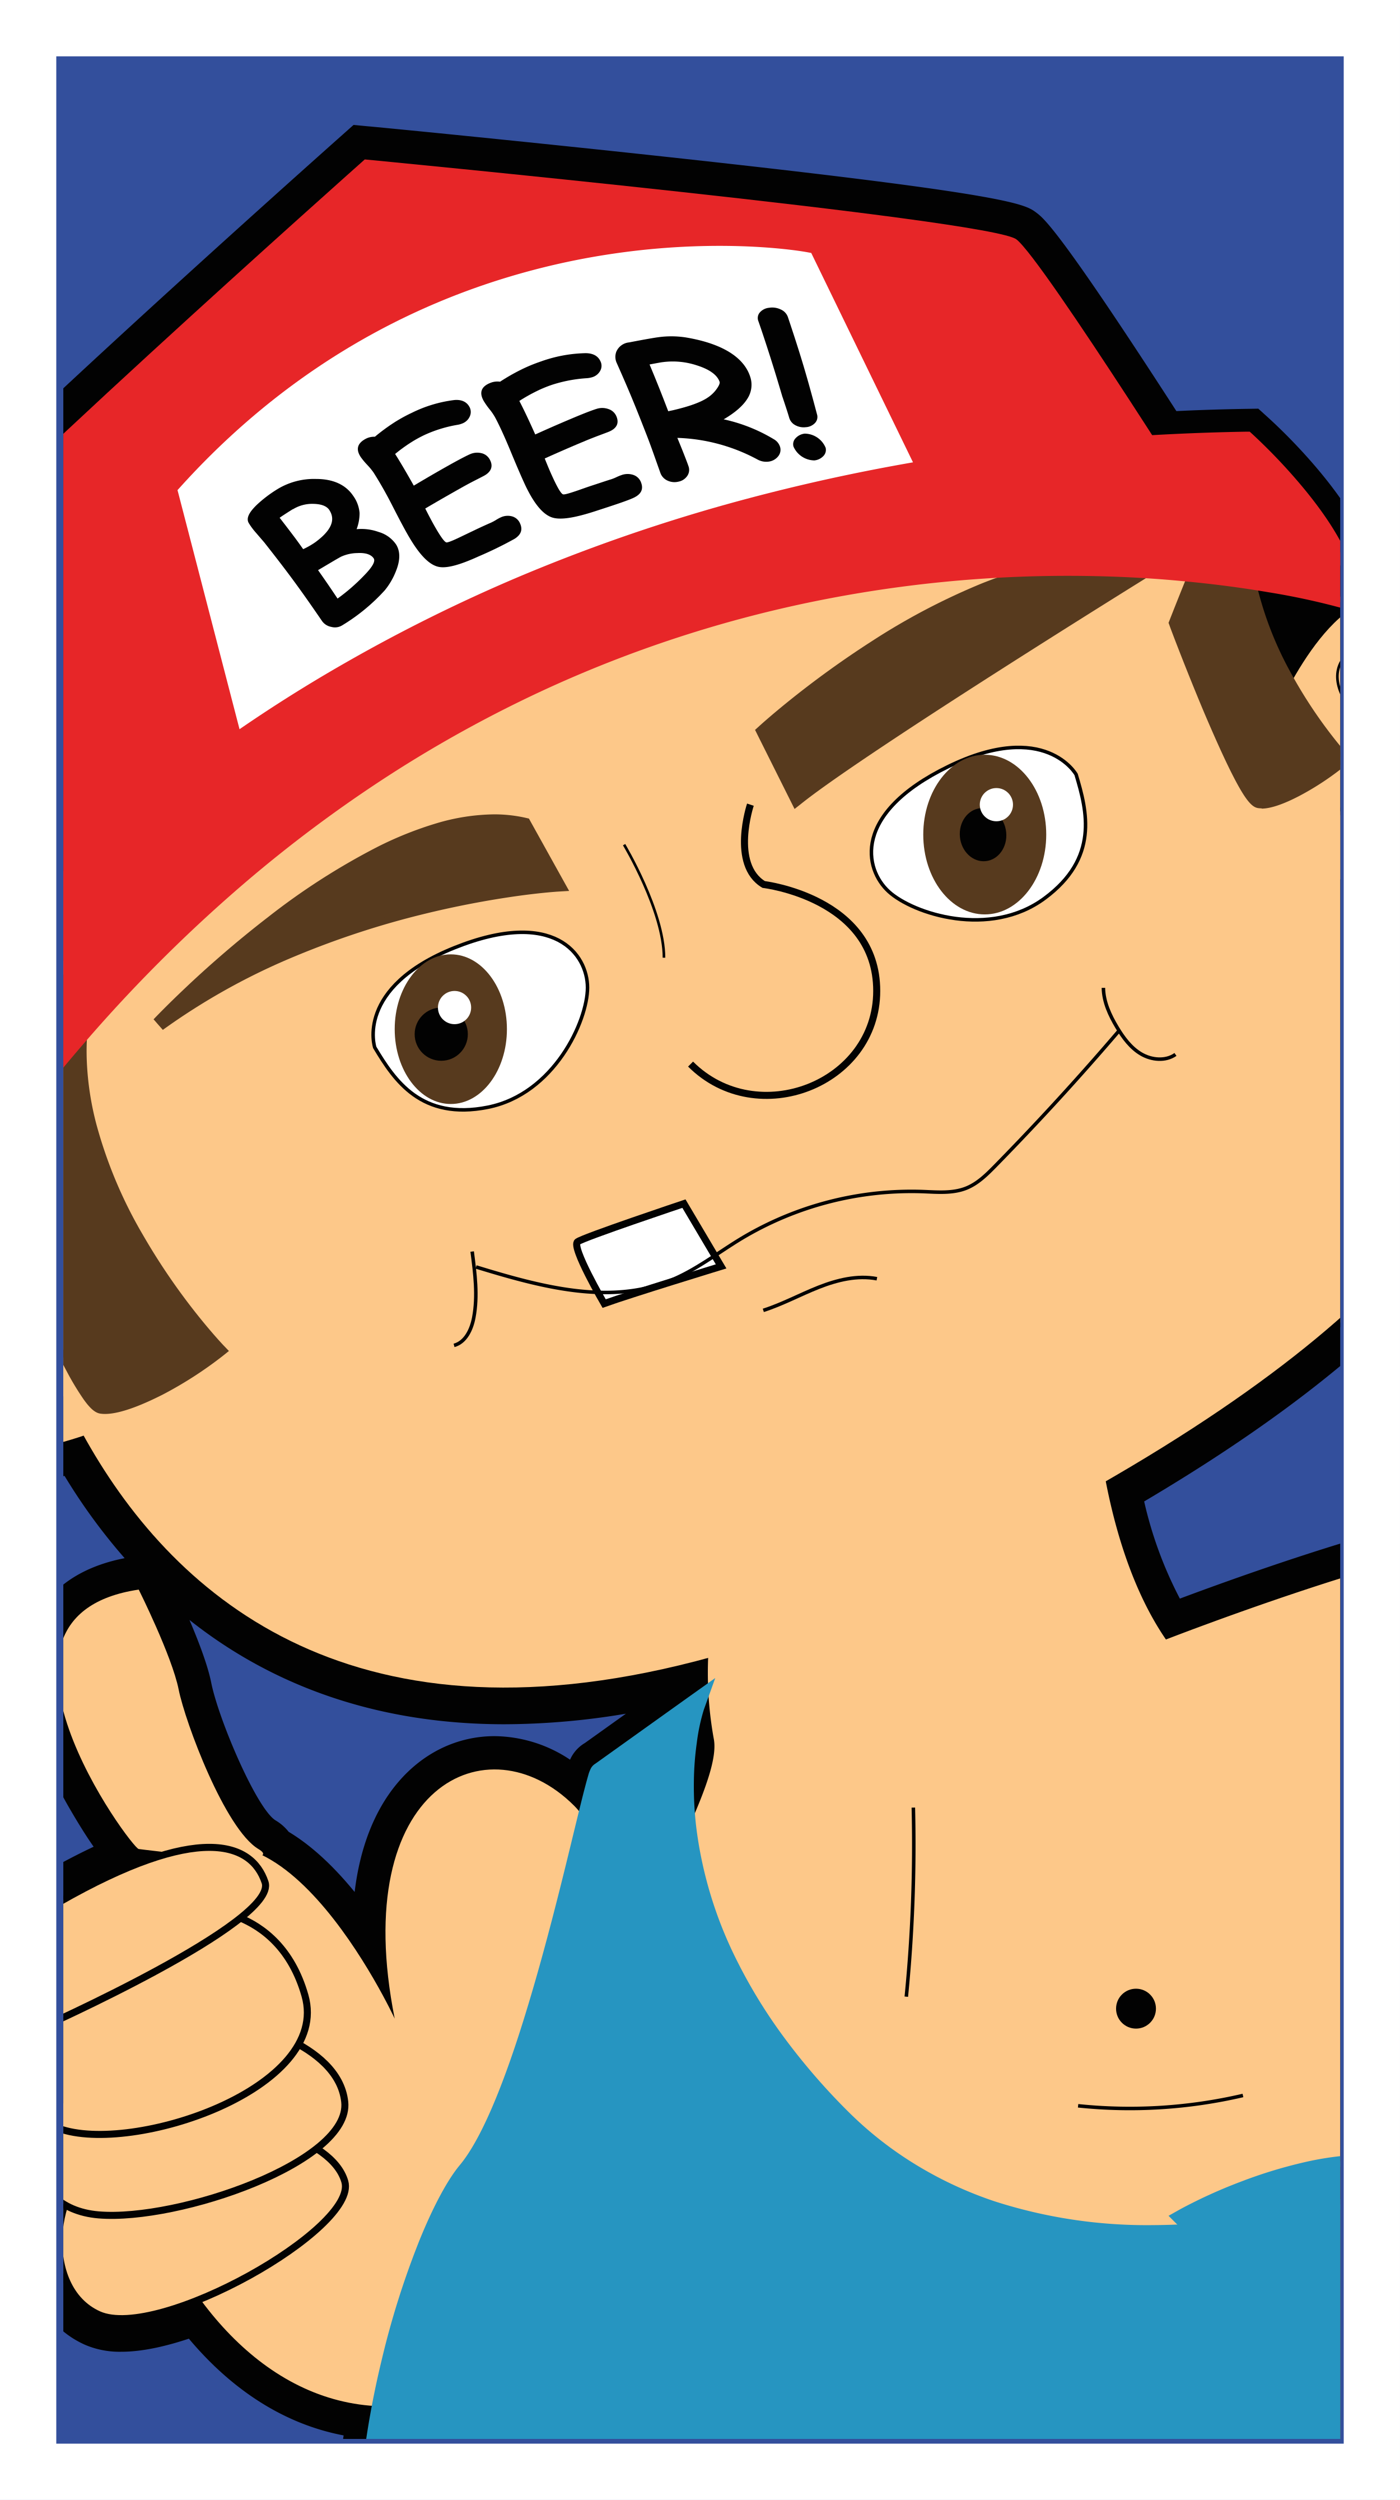 <svg id="Layer_1" data-name="Layer 1" xmlns="http://www.w3.org/2000/svg" xmlns:xlink="http://www.w3.org/1999/xlink" viewBox="0 0 398 710.34"><defs><style>.cls-1,.cls-10,.cls-15,.cls-16,.cls-18,.cls-3{fill:none;}.cls-2{fill:#334f9c;}.cls-3{stroke:#fff;stroke-width:16px;}.cls-4{clip-path:url(#clip-path);}.cls-5{fill:#020202;}.cls-6,.cls-7{fill:#fdc889;}.cls-10,.cls-11,.cls-15,.cls-16,.cls-18,.cls-6,.cls-9{stroke:#020202;stroke-miterlimit:10;}.cls-15,.cls-6,.cls-9{stroke-width:2px;}.cls-8{fill:#2695c1;}.cls-11,.cls-13,.cls-9{fill:#fff;}.cls-12{fill:#573a1e;}.cls-14{fill:#e72628;}.cls-16{stroke-width:0.75px;}.cls-17{clip-path:url(#clip-path-2);}.cls-18{stroke-width:0.25px;}</style><clipPath id="clip-path"><rect class="cls-1" x="18" width="363" height="693"/></clipPath><clipPath id="clip-path-2"><rect class="cls-1" x="521.79" y="17" width="368" height="676"/></clipPath></defs><title>candiates</title><g id="Rectangle_5" data-name="Rectangle 5"><rect class="cls-2" width="398" height="710.34"/><rect class="cls-3" x="8" y="8" width="382" height="694.34"/></g><g class="cls-4"><g id="Mask_Group_20" data-name="Mask Group 20"><g id="Group_664" data-name="Group 664"><path id="Path_970" data-name="Path 970" class="cls-5" d="M170.55,1253.32c-45.52,0-85.92-17.31-87.62-18l-5.69-2.47v-24.64c-2.1-22.46,7.1-65.64,55-79.31-4.63-57.83,5.16-123.79,5.6-126.69l2.37-15.7c-4.38-44.54-4.67-115.05,1.35-155C103.68,805.89,88,755.82,97.69,692c-16.38-3.1-31.35-12.44-44-27.49-6,2-12.94,3.72-19.2,3.72a25.11,25.11,0,0,1-10.23-1.94C10.05,660,5.53,644.09,7.84,630a27,27,0,0,1-7-22.51c-9.12-6-11.37-12.7-11.47-17.62-.07-3.68,1-8.38,5.33-13.16A21.87,21.87,0,0,1-11.87,563c-1.22-16.3,17.72-27.13,24-30.68q7.6-4.35,14.49-7.59c-1.92-2.73-4.12-6.2-6.67-10.59C14.55,504.88,8,491.12,7,478c-1.38-18.74,9-31.47,28.43-35.26a165.07,165.07,0,0,1-17.08-23.38,95.49,95.49,0,0,1-23.54,3.23c-26.17,0-43.16-13.91-47.83-39.16-2.5-13.49-.24-24.56,6.71-32.91,5.78-6.95,13.58-10.51,20.83-12.28-1.58-9.22-3.38-26.8,1.43-44.42A16.52,16.52,0,0,1-22.66,283C-49.92,184-39.72,169.45-36.34,164.63-22.86,145.37,85.16,49.15,97.43,38.24l3.08-2.74,4.1.39c.44,0,45,4.32,89.9,9.23,93.3,10.2,96.9,12.91,100.1,15.3,2.15,1.62,6.57,4.93,39.82,56.39,6.68-.32,13.13-.52,19.56-.63l3.73-.06,2.77,2.51c4.61,4.18,24.88,23.35,30.45,42.05.64-.05,1.29-.08,1.95-.08,16.42,0,25.61,26.15,28,34.17,5.41,17.9,6.89,39.61-2.52,53.31,11.18,13.3,21.28,32.69,18.08,57.69C431.4,345.37,394,386,325.27,426.62a113.32,113.32,0,0,0,10.15,27.61c18.7-7,67.75-24.56,91.8-26.16,24.36-1.63,52.15-13.58,61.47-19.92,1-11.84,4-46.39,7.59-66.72-7.37-6.44-7.89-13.49-6.54-17.91.8-4.14,5.22-27.06,10.44-54-8.66-4.38-14.68-13.86-14.68-24.81,0-14.86,11.07-27,24.82-27.4,5-25.57,8-41.05,9.07-46.09,3.55-17.16,14.36-26.83,19-31l.3-.26c2.58-6.31,12-33,17.78-49.42,3.92-11.13,6.23-17.66,7.64-21.58a10.19,10.19,0,0,1-1-6.85c.18-.85.42-2,4.64-11.76a13.2,13.2,0,0,1,2.69-8.82c3-3.86,7.84-5.83,14.46-5.83a65,65,0,0,1,12.81,1.57c6.71,1.39,16,4.14,19.13,11.94a13.07,13.07,0,0,1,0,10A29.26,29.26,0,0,1,617,70.75a14.32,14.32,0,0,1-3.34,7l-6.72,76.85c8.22,20.67,8.28,31.09,7,36.14a25.06,25.06,0,0,1,7.72,18,24.75,24.75,0,0,1-3.12,12.07A26.67,26.67,0,0,1,625.59,239a27,27,0,0,1-8.94,19.9,26.71,26.71,0,0,1,1.38,8.45,27,27,0,0,1-8.95,19.9,26.4,26.4,0,0,1,1.39,8.45c0,13.26-9.84,24.36-22.86,26.87-2.83,14.26-4.07,20.47-4.16,20.9a14,14,0,0,1-1.32,3.67c-3.59,30-20,95.15-22.08,103.26-.74,6.95-7,43-56.27,54.83-44.33,10.64-80.26,51-85.44,95.85-.36,3.14-.74,7-1.17,11.35l4.1,2.46.77,4.22c2.95,16.35,28.31,161,8.75,204.05l-.53,1.16-24.91,29.9-7-4.2c-.18-.11-1.57-.95-3.77-2.35,1.72,5.73,3.45,11.53,5.15,17.25,7.37,24.79,15.73,52.89,19.33,59.37,7.59,13.65,4.83,32,2.62,46.83l-.18,1.24L425,969.3v135.84c43,10.74,56.41,44.86,60.54,62.38l1.66-.1.18,10v32l-7.16,1.79c-20.71,5.18-43.81,7.8-68.66,7.8-51.63,0-93.15-11.16-94.89-11.63l-7-1.9V978.93l10.71,2a161.15,161.15,0,0,1,6.06-30.82c-5.7-7.46-16.6-26.2-37.29-78.22-4.57.26-8.79.3-12.56.3-5.88,0-11,.32-15.93.63-2.22.14-4.38.27-6.54.37-2.39,34-6.89,84.31-13.44,102.8v12.87c7.45,2.16,8.9,9.25,10.54,34.67.92,14.28,1.68,34.34,2.27,59.62,1.06,44.91,1.29,94.94,1.35,114.69a69.54,69.54,0,0,1,0,10.8l-.54,5.26-.41.2,2.22,8.15-4.47,3.9C231,1244.19,203.69,1253.32,170.55,1253.32ZM82.06,520.49c7,4.2,13.32,10.44,18.76,17.1,1.49-12.38,5.47-22.79,11.85-30.57,7.25-8.84,17.17-13.71,27.93-13.71A39.22,39.22,0,0,1,162.06,500a10.32,10.32,0,0,1,4.2-4.73l11.68-8.34a210.31,210.31,0,0,1-34.53,3c-34.71,0-64.94-10.1-89.55-29.64,2.56,6,5.19,12.83,6.19,17.84,2.1,10.48,12.9,35.77,18.28,39.11A13.39,13.39,0,0,1,82.06,520.49Z"/><path id="Path_971" data-name="Path 971" class="cls-5" d="M616.14,239a18,18,0,0,0-11.95-16.66,15.6,15.6,0,0,0-.8-27.61c.75-3.75,1.17-5.89,1.17-5.89s3.36-7-7.25-32.79l7.45-85.3s1.94,3,3-1.94-1-10.43-.9-11.05,7.28-7.43-11.09-11.23-19.38,1.09-18.3,5.14c0,0-4.86,11.13-5.12,12.35s3.55,1.38,2.56,3.09-26.65,76.21-28.38,78.41-14.3,10.44-17.85,27.59c-1.32,6.38-5.78,29.18-10.86,55.3a14.59,14.59,0,0,0-6.76-1.69c-8.87,0-16.07,8-16.07,18s7.2,18,16.07,18h.12C504.65,296.12,498.89,326,498.89,326s-2.56,5.36,7.84,11.29c-4.76,21.37-8.94,75.66-8.94,75.66-7.56,7.56-41.58,22.68-69.93,24.57s-96.4,28.36-96.4,28.36c-8.91-13-14-29.38-16.9-43.93,142.64-82.13,121.14-144.17,90.82-174,23.14-15.4,2.42-77.87-12.49-77.87-10.51,0-20.31,13.72-26.25,24.65-4.95-8.57-9.74-19.13-11.91-30.39a219.88,219.88,0,0,1,28.18,5.74c.42-18-28.76-44.42-28.76-44.42q-12.6.21-24.7.9C314,102.49,293.51,71.41,288.93,68,281.37,62.31,103.71,45.3,103.71,45.3S-15.37,151.15-28.6,170.05c-10.07,14.38,7.22,82.4,16.07,114.09-2.23,3.42-3,6.23-2,8.3l.42,1.28c-7.49,23.61-.82,48.69-.82,48.69q5.64-8.34,11.39-16.2l.68,2.1L-4.44,332s1.8,4.52,4.56,11.2c.24,1.43.54,3,.87,4.65-8.21-3.62-52-5.55-44.71,33.87,7.76,41.95,51.29,31.54,66.54,26.5,25.46,46.07,76.78,91.47,178.48,63.88a108.15,108.15,0,0,0,1.63,22.08c1,5.24-2.3,14.34-7.85,26.57-2.84-21.88,2.18-36,2.18-36l-26.46,18.9c-.46,0-1.85,5.51-4,14.14a25.69,25.69,0,0,0-3.61-4.69c-24.57-24.57-64.26-5.67-51,60.48,0,0-16.78-36.2-37.66-46.44.5-.4.24-1-1.09-1.76C64,519.71,52.67,489.47,50.78,480s-11.34-28.35-11.34-28.35c-51,7.56-1.89,73.71,0,73.71,0,0,4,.52,9.23,1.08-8.25,2.11-18.72,6.5-31.91,14-39.69,22.68-5.67,35.91-5.67,35.91-17.38,8.7-15.57,19,1,26.46-4,7.65-2.4,18.38,6.32,23.55-3.74,11.19-1.63,26.24,9.68,31.27,6.06,2.69,17.17.33,28.77-4.4,13,17.64,30.6,30,51.84,30.43C99.13,734,102,797.86,151.91,826.85c-8.32,44.92-6.39,142.52.63,180.75a25.1,25.1,0,0,1-5.36-4s-11.09,73.47-4.77,132.56c-61.8,12.1-55.71,71.57-55.71,71.57s.7.65,2,1.75l-2,.14v17s100.17,43.47,158.76-7.56L242.72,1209c1.76-.81,2.74-1.28,2.74-1.28a61.75,61.75,0,0,0,0-9.52c-.11-40.72-1-198.64-7.54-200.28-1.13-.29-3.45.16-6.62,1V974.28c7.05-16.92,12-79.08,14.06-110.34,9.85.18,18.88-1.18,31.3-1.18a161.11,161.11,0,0,0,18.77-.86c11,28,31.08,76.61,41.72,85.92,0,0-8.71,25.16-7.43,44.32-6.47-1-10.53-1.8-10.53-1.8v207.91S402.34,1220.93,478,1202v-24.57h-.19c-1.16-9.86-9.4-55.72-62.19-64.64V990.35a18.76,18.76,0,0,1-6,3.37,6.28,6.28,0,0,0,1.29-4.32c-1.89-13.23,9.45-43.47,0-60.48-6.3-11.34-21.19-66.68-33.44-105A270.48,270.48,0,0,0,403.29,842l18.9-22.68c18.9-41.58-9.45-198.46-9.45-198.46a36.63,36.63,0,0,0-5.6-2.72c.7-7.23,1.28-13.36,1.82-18.07,5.67-49.14,45.36-92.61,92.61-103.95s49.15-47.25,49.15-47.25S569.92,373.64,573,344a5.6,5.6,0,0,0,1.22-2.37c.1-.5,2.35-11.79,5.57-28a18.65,18.65,0,0,0,2.23.13c10.5,0,19-8,19-17.95a17.36,17.36,0,0,0-4.55-11.64,18,18,0,0,0,12.11-16.71A17.36,17.36,0,0,0,604,255.75,18,18,0,0,0,616.14,239Z"/><path id="Path_972" data-name="Path 972" class="cls-6" d="M-1.2,333.54C-1.2,339.21,25.26,566,271,445.05S407.06,240.93,378.72,229.58c0,0-10.36-23.07-32.14-75.6C314.24,76-28.33,262.54-14.57,292.44"/><path id="Path_973" data-name="Path 973" class="cls-7" d="M112.21,573.58s-35.91-77.49-68-37.8S48,692.66,117.88,683.21s69.93-145.54,45.36-170.11S99,507.43,112.21,573.58Z"/><path id="Path_974" data-name="Path 974" class="cls-7" d="M310.67,386.46s0,49.14,20.79,79.39c0,0,68-26.47,96.39-28.36s62.38-17,69.94-24.57c0,0,5.67-73.71,11.34-83.16s45.36-96.4,45.36-92.61,18.9,77.49,18.9,100.17-22.68,111.52-22.68,111.52-1.89,35.91-49.14,47.25S414.62,550.9,409,600,393.84,853.31,278.54,842s-153.1-49.14-143.65-147.42S206.71,515,202.94,494.2a105.3,105.3,0,0,1,0-37.8Z"/><g id="Path_975" data-name="Path 975"><path class="cls-8" d="M247.17,865.46h0a87.08,87.08,0,0,1-15.48-1.33,116,116,0,0,1-19.23-5.34,250.82,250.82,0,0,1-25.86-11.33c-10.34-5.14-21.94-11.45-35.45-19.31a88,88,0,0,1-31.29-30.6c-7-11.39-11.85-24.88-14.54-40.1a184.35,184.35,0,0,1-2-44.29A255.83,255.83,0,0,1,109.91,671a238.75,238.75,0,0,1,10.85-34.26c3.81-9.3,7.74-16.63,11.09-20.64,5.8-7,12.18-21.62,18.94-43.55,5.72-18.56,10.64-38.79,13.89-52.18,1.23-5.06,2.29-9.43,3.09-12.43.42-1.59.75-2.75,1-3.54a9.91,9.91,0,0,1,.43-1.09,2,2,0,0,1,.85-1l26.33-18.8,3.89-2.78-1.6,4.5a54.43,54.43,0,0,0-2.1,9.54,89.46,89.46,0,0,0-.86,11,101.21,101.21,0,0,0,.81,14.46,117.68,117.68,0,0,0,11.31,36.86,147.14,147.14,0,0,0,12.84,21.28,185,185,0,0,0,19.23,22.43,105.73,105.73,0,0,0,20.23,15.84,111.15,111.15,0,0,0,22,10.08,142.53,142.53,0,0,0,45.29,6.88,198.46,198.46,0,0,0,29-2.22,230.68,230.68,0,0,0,24-4.89,191.69,191.69,0,0,0,22.37-7.11l2.07-.86v2.24a728.94,728.94,0,0,1-4,79.48c-1.24,11.28-2.81,22.13-4.65,32.25-1.77,9.74-3.84,19.07-6.16,27.73-2.22,8.31-4.72,16.23-7.44,23.54A195.26,195.26,0,0,1,374,803.54a150.36,150.36,0,0,1-9.4,16.22,120.69,120.69,0,0,1-10.07,13,95.32,95.32,0,0,1-21.27,18A87.36,87.36,0,0,1,312,860.16a101.74,101.74,0,0,1-19.47,3.55c-5.83.51-11,.55-15.88.55-6.13,0-11.37.33-16.43.65C255.75,865.19,251.53,865.46,247.17,865.46Z"/><path class="cls-8" d="M197.26,484.75l-26.46,18.9c-1.89,0-18.9,90.72-37.8,113.4S70.63,779.6,151.9,826.85C206.81,858.78,228.08,864,247.17,864c9.17,0,17.83-1.2,29.48-1.2,35.91,0,126.63-1.89,126.63-241.93,0,0-34.73,14.34-75.88,14.34-29.72,0-62.79-7.48-88.56-33.24-61.42-61.43-41.58-117.18-41.58-117.18m6.08-8-3.25,9a54.78,54.78,0,0,0-2,9.41,85.06,85.06,0,0,0-.83,10.88,98.27,98.27,0,0,0,.82,14.25,116.18,116.18,0,0,0,11.2,36.33,147.39,147.39,0,0,0,12.7,21,182.66,182.66,0,0,0,19,22.18,103.86,103.86,0,0,0,20,15.61,109.29,109.29,0,0,0,21.67,10,141.22,141.22,0,0,0,44.81,6.8A196,196,0,0,0,356.18,630,231.13,231.13,0,0,0,380,625.1a189.38,189.38,0,0,0,22.12-7l4.14-1.71v4.48a732.33,732.33,0,0,1-4,79.65c-1.26,11.31-2.83,22.19-4.68,32.35-1.77,9.78-3.85,19.15-6.18,27.85C389.21,769,386.69,777,384,784.36a200.27,200.27,0,0,1-8.6,19.86,152.18,152.18,0,0,1-9.49,16.37,122.84,122.84,0,0,1-10.2,13.22,96.85,96.85,0,0,1-21.61,18.26,88.83,88.83,0,0,1-21.64,9.53,102.45,102.45,0,0,1-19.76,3.6c-5.89.52-11.14.56-16,.56-6.08,0-11.3.33-16.34.65-4.49.28-8.74.55-13.14.55a87.13,87.13,0,0,1-15.74-1.36,117.09,117.09,0,0,1-19.49-5.4,254.55,254.55,0,0,1-26-11.39c-10.37-5.16-22-11.49-35.54-19.36a89.83,89.83,0,0,1-31.81-31.12c-7.06-11.55-12-25.22-14.74-40.62a185.81,185.81,0,0,1-2-44.65,256.54,256.54,0,0,1,6.59-42.42,241,241,0,0,1,10.92-34.48c3.86-9.43,7.89-16.9,11.33-21,5.67-6.81,12-21.29,18.66-43,5.71-18.52,10.62-38.72,13.86-52.1,1.24-5.06,2.3-9.44,3.1-12.45.43-1.63.77-2.82,1-3.64a11,11,0,0,1,.5-1.26,3.45,3.45,0,0,1,1.38-1.57l26.28-18.78Z"/></g><g id="Path_978" data-name="Path 978"><path class="cls-8" d="M403.61,843.92l-1.1-.66c-.11-.07-10.67-6.46-21.34-14.52A131.41,131.41,0,0,1,366,815.65a46.09,46.09,0,0,1-5.41-6.62,16.15,16.15,0,0,1-2.67-6.4,7.26,7.26,0,0,1,1.65-5.94c.34-1.59,1.47-9.52,2.44-21.55a447.84,447.84,0,0,0,1.36-47.46c-.56-20.73-2.75-39-6.5-54.22a123.7,123.7,0,0,0-8.25-23.75,66.54,66.54,0,0,0-12.55-18.37l-1.4-1.4,1.73-1a140.89,140.89,0,0,1,16.91-7.67A132.44,132.44,0,0,1,370.36,616a85.73,85.73,0,0,1,19.28-2.41c9.29,0,17.32,2,23.86,5.92l.59.35.12.67c0,.09,1.8,10,4.14,25.2,2.16,14,5.24,35.57,7.69,58.54,2.75,25.84,4.14,48.19,4.14,66.43A232.26,232.26,0,0,1,428.69,799c-1.09,8.77-2.83,15.81-5.14,20.9l-.09.19-.12.15-18.91,22.68Z"/><path class="cls-8" d="M389.64,615.13c-25.45,0-52.51,15.15-52.51,15.15,41.58,41.58,24.57,166.33,23.79,167.16C349.53,809.53,403.28,842,403.28,842l18.9-22.68c18.9-41.58-9.45-198.46-9.45-198.46-6.89-4.14-14.91-5.7-23.09-5.7m0-3c9.57,0,17.86,2.06,24.64,6.13l1.16.7.24,1.34c0,.1,1.81,10,4.15,25.24,2.16,14,5.25,35.61,7.7,58.61,2.75,25.89,4.15,48.3,4.15,66.59a233.38,233.38,0,0,1-1.5,28.46c-1.12,8.92-2.89,16.1-5.27,21.33l-.16.37-.26.31-18.9,22.68-1.65,2-2.21-1.33c-.43-.26-10.74-6.5-21.46-14.61a130.94,130.94,0,0,1-15.35-13.24c-5.17-5.38-7.95-9.91-8.49-13.86a8.8,8.8,0,0,1,1.74-6.79c.37-2.06,1.45-9.72,2.39-21.57a447.34,447.34,0,0,0,1.3-47.27c-.59-20.51-2.78-38.56-6.51-53.62C350.79,655.2,344,641.35,335,632.4l-2.8-2.8,3.45-1.94a143.31,143.31,0,0,1,17.11-7.76A134.05,134.05,0,0,1,370,614.57,87.61,87.61,0,0,1,389.64,612.13Z"/></g><path id="Path_979" data-name="Path 979" class="cls-9" d="M171.75,370.4s-9.45-16.2-7.56-17.56S194.43,342,194.43,342L205,359.83S179.31,367.69,171.75,370.4Z"/><path id="Path_980" data-name="Path 980" class="cls-10" d="M135.35,360c18,5.5,37.81,11,55.26,3.83,7.19-2.93,13.38-7.81,20-11.82a94,94,0,0,1,51.81-13.43c4.1.16,8.36.55,12.18-.94,3.32-1.3,5.93-3.9,8.43-6.45q18.13-18.49,35-38.2"/><path id="Path_981" data-name="Path 981" class="cls-10" d="M313.68,280.69c.06,4,1.82,7.79,3.89,11.23,1.77,2.94,3.88,5.82,6.84,7.56s6.95,2.12,9.76.13"/><path id="Path_982" data-name="Path 982" class="cls-10" d="M134.23,355.61c.81,6.23,1.63,12.59.46,18.77-.63,3.35-2.3,7-5.61,7.9"/><path id="Path_983" data-name="Path 983" class="cls-10" d="M217,372.33c5.4-1.73,10.42-4.47,15.69-6.55s11-3.51,16.6-2.44"/><path id="Path_984" data-name="Path 984" class="cls-7" d="M28.1,406.31s-62.37,26.46-71.82-24.57C-51,342.31-7.21,344.25,1,347.87S28.1,406.31,28.1,406.31Z"/><path id="Path_985" data-name="Path 985" class="cls-11" d="M305.92,220.06s-8.77-15.64-36.24-2.3-24,29.23-17,35.59,28.73,13.36,44.24,1.92S309.1,230.61,305.92,220.06Z"/><path id="Path_986" data-name="Path 986" class="cls-11" d="M106.54,297.63s-5.67-17,22.68-28.35,37.8,1.89,37.8,11.34-9.45,30.24-28.35,34S112.21,307.08,106.54,297.63Z"/><path id="Path_987" data-name="Path 987" class="cls-7" d="M360.76,207.85c0-1.89,15.12-37.8,32.13-37.8s41.58,81.27,0,81.27S360.76,207.85,360.76,207.85Z"/><ellipse id="Ellipse_27" data-name="Ellipse 27" class="cls-12" cx="279.95" cy="237.14" rx="17.48" ry="22.68"/><ellipse id="Ellipse_28" data-name="Ellipse 28" class="cls-5" cx="279.48" cy="237.14" rx="6.61" ry="7.56" transform="translate(-21.27 27.64) rotate(-5.45)"/><circle id="Ellipse_29" data-name="Ellipse 29" class="cls-13" cx="283.26" cy="228.64" r="4.72"/><g id="Path_988" data-name="Path 988"><path class="cls-12" d="M45.7,291.82l-1.32-1.49s3.49-3.69,9.18-9.05c5.25-4.94,13.54-12.41,23.24-19.87a192.25,192.25,0,0,1,31-19.92,101,101,0,0,1,16.5-6.59,58.31,58.31,0,0,1,16.17-2.51,39.74,39.74,0,0,1,8.79.94l.43.1.22.39,9.45,17,.77,1.39-1.58.1s-4.09.24-10.78,1.15a265.46,265.46,0,0,0-27.36,5.21,247.5,247.5,0,0,0-36.52,11.91A187.34,187.34,0,0,0,45.7,291.82Z"/><path class="cls-12" d="M45.11,291c49.14-35.91,113.41-39.69,113.41-39.69l-9.45-17a38.67,38.67,0,0,0-8.57-.92c-41,0-95.39,57.62-95.39,57.62m1.18,1.62-2.63-3c.14-.15,3.5-3.71,9.21-9.09,5.27-5,13.59-12.44,23.32-19.94a193.66,193.66,0,0,1,31.19-20,102.52,102.52,0,0,1,16.67-6.66,59.51,59.51,0,0,1,16.45-2.55,40.53,40.53,0,0,1,9,1l.87.2.43.78,9.45,17,1.55,2.78-3.18.19s-4.06.24-10.74,1.14a269.05,269.05,0,0,0-27.26,5.2,248,248,0,0,0-36.35,11.87A185.83,185.83,0,0,0,46.29,292.63Z"/></g><g id="Path_989" data-name="Path 989"><path class="cls-12" d="M226.22,228.3l-.55-1.1-9.46-18.9-.33-.68.55-.51s3.34-3.06,8.89-7.51a272.26,272.26,0,0,1,22.91-16.49,188.76,188.76,0,0,1,31.46-16.51c12.54-5,24.18-7.54,34.6-7.54a57.81,57.81,0,0,1,12.54,1.33l2.4.53-2.09,1.3c-.2.12-20.54,12.72-42.93,27-29.61,18.9-49.33,32.14-57,38.3Z"/><path class="cls-12" d="M226.56,226.75c18.9-15.12,100.05-65.38,100.05-65.38a56.22,56.22,0,0,0-12.32-1.31c-45.14,0-97.18,47.79-97.18,47.79l9.45,18.9m-.68,3.11-1.11-2.22-9.45-18.9-.67-1.35,1.11-1c.13-.12,3.36-3.08,8.93-7.55a272.9,272.9,0,0,1,23-16.55,189.67,189.67,0,0,1,31.63-16.6c12.66-5,24.42-7.61,35-7.61a58.66,58.66,0,0,1,12.76,1.35l4.79,1.07-4.17,2.59c-.21.12-20.54,12.72-42.92,27-29.58,18.87-49.27,32.09-56.94,38.23Z"/></g><ellipse id="Ellipse_30" data-name="Ellipse 30" class="cls-12" cx="128.16" cy="292.43" rx="15.95" ry="21.26"/><circle id="Ellipse_31" data-name="Ellipse 31" class="cls-5" cx="125.44" cy="293.85" r="7.56"/><circle id="Ellipse_32" data-name="Ellipse 32" class="cls-13" cx="129.22" cy="286.29" r="4.72"/><path id="Path_990" data-name="Path 990" class="cls-6" d="M66.25,602s28,4.66,31.78,17.89-52.92,45.36-69.93,37.8-13.23-37.8,0-43.47S66.25,602,66.25,602Z"/><path id="Path_991" data-name="Path 991" class="cls-6" d="M67.79,574.53S96.14,580.2,98,597.21s-47.25,34-69.93,32.13-22.68-28.35-7.56-34S67.79,574.53,67.79,574.53Z"/><path id="Path_992" data-name="Path 992" class="cls-6" d="M54.56,542.39S79.13,540.5,86.69,567s-49.14,45.36-69.93,37.8-24.57-18.9-5.67-28.36S54.56,542.39,54.56,542.39Z"/><path id="Path_993" data-name="Path 993" class="cls-7" d="M39.44,525.38c-1.89,0-51-66.15,0-73.71,0,0,9.45,18.9,11.34,28.35S64,519.71,73.46,525.38,39.44,525.38,39.44,525.38Z"/><path id="Path_994" data-name="Path 994" class="cls-6" d="M11.09,576.42s-34-13.24,5.67-35.92,54.81-17,58.59-5.67S11.09,576.42,11.09,576.42Z"/><path id="Path_995" data-name="Path 995" class="cls-14" d="M-7.81,300.46S-41.83,189-28.6,170.05,103.7,45.3,103.7,45.3,281.37,62.31,288.93,68s58.59,87,58.59,87C343.76,129.66,107.55,162.73-7.81,300.46Z"/><g id="Path_996" data-name="Path 996"><path class="cls-13" d="M73.09,222.41l-.31-1.19L51.7,140.06l-.13-.53.36-.4c23.51-26,51.54-45,83.32-56.32a207.81,207.81,0,0,1,69.23-12,149.21,149.21,0,0,1,25,1.81l.49.09.22.45,28,57.59.44.89-.9.44L74.19,221.87Z"/><path class="cls-13" d="M73.75,221l183.52-89.74-28-57.58a146.85,146.85,0,0,0-24.77-1.79c-34.47,0-98.66,9.06-151.81,67.94L73.75,221m-1.32,2.87-.62-2.36L50.74,140.31l-.28-1.05.73-.8C74.81,112.29,103,93.25,134.91,81.87a207,207,0,0,1,38.49-9.65,209.09,209.09,0,0,1,31.08-2.36c15.33,0,24.75,1.75,25.14,1.83l1,.18.44.91,28,57.58.87,1.79-1.79.88L74.63,222.77Z"/></g><g id="Path_997" data-name="Path 997"><path class="cls-13" d="M78.24,211.19,78,210.3,60.3,142.08l-.11-.4.29-.3C82.92,117.43,109.54,100,139.59,89.6a200,200,0,0,1,64.89-10.93,161.72,161.72,0,0,1,19.81,1.14l.41,0,.17.36,23,47.21.32.67-.67.33L79.07,210.79Z"/><path class="cls-13" d="M204.48,79.42c-32,0-92.6,8.21-143.46,62.47l17.72,68.23,168.43-82.36-23-47.21a161.38,161.38,0,0,0-19.72-1.13m0-1.5a163.54,163.54,0,0,1,19.91,1.14l.8.1.36.73,23,47.21.66,1.35-1.35.65L79.4,211.46l-1.65.81-.46-1.78L59.57,142.27l-.21-.8.57-.6a195.87,195.87,0,0,1,79.42-52,200.86,200.86,0,0,1,65.13-11Z"/></g><g id="Path_998" data-name="Path 998"><path class="cls-12" d="M358.65,228.76h0a5.94,5.94,0,0,1-.87-.06c-1.13-.17-2.7-1.34-6.48-8.75-2.18-4.25-4.84-10.12-7.93-17.44-5.25-12.45-10-25-10-25.1l-.14-.36.14-.36c.05-.12,4.61-11.82,9.5-23.38,2.88-6.79,5.31-12.21,7.22-16.1,1.15-2.33,2.12-4.14,2.9-5.38,1.12-1.78,1.88-2.48,2.69-2.48a1.3,1.3,0,0,1,1,.5c.54.68.53,1.94.34,3.64s-.65,4.24-1.34,7.42c-1.81,8.24-1.54,17.25.79,26.79A99.46,99.46,0,0,0,366,191.51,133.88,133.88,0,0,0,382.28,215l.71.77-.8.67a78.16,78.16,0,0,1-12.05,8.17C366.7,226.51,361.92,228.76,358.65,228.76Z"/><path class="cls-12" d="M358.65,227.76c5.23,0,16.5-6.68,22.9-12.08,0,0-34.89-38.2-26.84-75,1.62-7.39,1.76-10.35,1-10.35-3.2,0-21.38,46.7-21.38,46.7s18.79,49.95,23.63,50.66a5.58,5.58,0,0,0,.73,0m0,2h0v0a8.17,8.17,0,0,1-1-.07c-1.66-.24-3.44-1.88-7.22-9.28-2.19-4.28-4.86-10.17-8-17.52-5.26-12.46-10-25-10-25.13l-.27-.72.28-.71c.05-.12,4.61-11.84,9.51-23.41,2.89-6.81,5.32-12.24,7.24-16.15,1.17-2.36,2.16-4.2,3-5.47,1.14-1.82,2.13-3,3.53-3a2.32,2.32,0,0,1,1.8.87c.67.83.82,2,.55,4.38a76.2,76.2,0,0,1-1.36,7.53c-1.77,8.09-1.5,17,.79,26.33A98.32,98.32,0,0,0,366.87,191,133.48,133.48,0,0,0,383,214.34l1.41,1.53-1.59,1.34a79.67,79.67,0,0,1-12.22,8.29C367.08,227.44,362.13,229.76,358.65,229.76Z"/></g><g id="Path_999" data-name="Path 999"><path class="cls-12" d="M29.86,400.76h0a8.45,8.45,0,0,1-1.16-.08c-1.14-.16-2.39-1.26-4.06-3.58a75.42,75.42,0,0,1-4.76-7.91c-3.05-5.67-6.8-13.51-11.15-23.28-7.39-16.63-14-33.36-14.1-33.52l-.15-.38.15-.37c.07-.16,6.49-15.79,13.38-31.22,4.05-9.08,7.47-16.31,10.17-21.5a82.35,82.35,0,0,1,4.07-7.16c1.49-2.25,2.45-3.13,3.42-3.13a1.45,1.45,0,0,1,1.14.56,3.22,3.22,0,0,1,.52,1.86,18.8,18.8,0,0,1-.15,2.78,100.13,100.13,0,0,1-1.89,9.85,67.79,67.79,0,0,0-1.6,18.14,86.45,86.45,0,0,0,2.72,17.77,129.48,129.48,0,0,0,13.42,31.88A186.55,186.55,0,0,0,55.4,374.26c4.35,5.45,7.41,8.64,7.44,8.67l.76.79-.85.69a109.88,109.88,0,0,1-16.91,10.87C41,397.78,34.37,400.76,29.86,400.76Z"/><path class="cls-12" d="M29.86,399.76c7.37,0,23.25-8.93,32.26-16.13,0,0-49.14-51-37.8-100.18,2.28-9.87,2.48-13.82,1.35-13.82C21.16,269.63-4.44,332-4.44,332S22,398.75,28.84,399.69a6.63,6.63,0,0,0,1,.07m0,2v0a8.81,8.81,0,0,1-1.29-.09c-1.46-.2-2.87-1.39-4.74-4a76.48,76.48,0,0,1-4.83-8c-3.06-5.7-6.83-13.56-11.18-23.36-7.4-16.64-14-33.39-14.12-33.55l-.3-.75.31-.75C-6.23,331.1.2,315.46,7.1,300c4.06-9.09,7.49-16.34,10.19-21.55a80.44,80.44,0,0,1,4.12-7.25A17.08,17.08,0,0,1,23.14,269a3.64,3.64,0,0,1,2.53-1.32,2.45,2.45,0,0,1,1.92.94c.76,1,.92,2.47.58,5.38a101.08,101.08,0,0,1-1.9,9.95,66.93,66.93,0,0,0-1.58,17.86,84.12,84.12,0,0,0,2.68,17.53,128.08,128.08,0,0,0,13.29,31.6,184.34,184.34,0,0,0,15.47,22.68c4.34,5.44,7.4,8.64,7.43,8.67l1.52,1.58-1.71,1.37a112,112,0,0,1-17.07,11C41.4,398.72,34.58,401.76,29.86,401.76Z"/></g><g id="Path_1000" data-name="Path 1000"><path class="cls-14" d="M-15.57,346l-.85-3.18c0-.12-.75-2.82-1.45-7.3a110.33,110.33,0,0,1-1.34-17.93A83.77,83.77,0,0,1-16,294.52,57.41,57.41,0,0,1-3.59,272l.2-.22c12.28-13.52,44.9-49.42,102.89-82.49a459.22,459.22,0,0,1,48.31-23.86A493.69,493.69,0,0,1,206.05,145a544.82,544.82,0,0,1,68.62-14.54c12.52-1.83,25.42-3.29,38.34-4.34,13.43-1.08,27.26-1.75,41.11-2h.59l.44.4a162.85,162.85,0,0,1,14.69,15.63,93.71,93.71,0,0,1,10.07,14.67c3.08,5.77,4.6,10.9,4.49,15.26l0,2-1.89-.57a204.77,204.77,0,0,0-21.58-4.68c-8-1.36-16.37-2.44-24.89-3.21-10.64-1-21.55-1.47-32.41-1.47a362.1,362.1,0,0,0-69.8,6.78,351.93,351.93,0,0,0-80.95,26.36,361.88,361.88,0,0,0-42.4,23.38A384.37,384.37,0,0,0,68,250.33a428.6,428.6,0,0,0-41.69,41.15,503.62,503.62,0,0,0-40,51.77Z"/><path class="cls-14" d="M-15,342.41C88.86,188.77,220.82,160.62,303.59,160.62c47.88,0,79.32,9.43,79.32,9.43.41-18-28.77-44.42-28.77-44.42C127.33,129.41,21.48,246.59-2.48,273S-15,342.41-15,342.41m-1.2,7.14-1.7-6.37a105.37,105.37,0,0,1-2.84-25.63,85.14,85.14,0,0,1,3.29-23.45A59,59,0,0,1-4.7,271l.2-.22a398.73,398.73,0,0,1,34.41-34,424.09,424.09,0,0,1,68.85-48.78A461.3,461.3,0,0,1,147.23,164a494.72,494.72,0,0,1,58.41-20.45A546.46,546.46,0,0,1,274.45,129c12.56-1.83,25.49-3.3,38.44-4.34,13.46-1.09,27.33-1.76,41.2-2l1.19,0,.88.8A161.74,161.74,0,0,1,371,139.21c10.08,12.32,15.09,22.72,14.9,30.91l-.09,3.93L382,172.92a202.36,202.36,0,0,0-21.47-4.65c-7.95-1.35-16.28-2.42-24.75-3.19-10.59-1-21.43-1.46-32.23-1.46a360.61,360.61,0,0,0-69.51,6.75,350.51,350.51,0,0,0-80.61,26.25,361.08,361.08,0,0,0-42.22,23.28,382.73,382.73,0,0,0-42.33,31.57,427.86,427.86,0,0,0-41.54,41,501.94,501.94,0,0,0-39.87,51.61Z"/></g><g id="Path_1009" data-name="Path 1009"><path class="cls-8" d="M258.32,799.06a71.55,71.55,0,0,1-14.16-1.36,58,58,0,0,1-12.11-3.85,54.39,54.39,0,0,1-18.57-13.74c-6.74-7.6-12.06-17.53-15.81-29.5a149.17,149.17,0,0,1-6-32.21,210.33,210.33,0,0,1-.48-25.94c.28-6.55.76-10.55.78-10.71l.23-1.86,1.76.62a219,219,0,0,0,22.27,6.19c7.86,1.8,15.75,3.23,23.45,4.26a211.33,211.33,0,0,0,27.75,1.92c22.36,0,41.44-4.13,56.72-12.28l2-1,.23,2.21c0,.17.44,4.16.62,10.7a214.51,214.51,0,0,1-.87,25.93,150.45,150.45,0,0,1-6.44,32.18c-3.92,12-9.38,21.89-16.22,29.5a55.84,55.84,0,0,1-18.78,13.76,58.27,58.27,0,0,1-12.18,3.85A71.2,71.2,0,0,1,258.32,799.06Z"/><path class="cls-8" d="M193.5,681.93s-14,115.63,64.82,115.63S324.9,681.93,324.9,681.93c-17.52,9.34-38,12.45-57.43,12.45-38.93,0-74-12.45-74-12.45m133.91-4.74.47,4.42c0,.17.44,4.22.63,10.82a213.76,213.76,0,0,1-.88,26.11,152.31,152.31,0,0,1-6.5,32.51c-4,12.17-9.56,22.27-16.54,30C293,794,277.4,800.56,258.32,800.56s-34.53-6.55-46-19.46c-6.88-7.76-12.31-17.87-16.12-30a151,151,0,0,1-6-32.53,213.64,213.64,0,0,1-.48-26.14c.29-6.6.77-10.65.79-10.82l.45-3.73,3.54,1.26h0a220.12,220.12,0,0,0,22.14,6.15c7.81,1.79,15.65,3.21,23.3,4.22a209.48,209.48,0,0,0,27.52,1.91c22.11,0,41-4.07,56-12.1Z"/></g><path id="Path_1010" data-name="Path 1010" class="cls-15" d="M213.33,228.64s-5.67,17,3.78,22.68c0,0,32.13,3.78,32.13,30.24s-34,39.69-52.92,20.79"/><path id="Path_1011" data-name="Path 1011" class="cls-16" d="M177.42,240s11.34,18.9,11.34,32.13"/><path id="Path_1013" data-name="Path 1013" class="cls-16" d="M399.27,186.09s-8.59-10.55-17.24.77,15.38,29.69,27.7,29.13"/><path id="Path_1014" data-name="Path 1014" class="cls-10" d="M259.65,513.61a438.23,438.23,0,0,1-2,53.73"/><path id="Path_1015" data-name="Path 1015" class="cls-10" d="M306.49,598.34a141.75,141.75,0,0,0,46.86-2.93"/><circle id="Ellipse_38" data-name="Ellipse 38" class="cls-5" cx="322.95" cy="570.74" r="5.67"/><g id="Group_663" data-name="Group 663"><g id="Group_662" data-name="Group 662"><path id="Path_1018" data-name="Path 1018" class="cls-5" d="M109.43,167.68a54.13,54.13,0,0,1-12.14,10,3.9,3.9,0,0,1-3.09.45,4.14,4.14,0,0,1-2.61-1.61c-6.25-9.12-9.54-13.61-16.48-22.42l-2.35-2.73a19,19,0,0,1-2.05-2.76c-.83-1.44.24-3.17,2.31-5.18A36.47,36.47,0,0,1,78.85,139a20,20,0,0,1,11-2.91c4.91,0,8.45,1.67,10.56,4.8a9.68,9.68,0,0,1,1.81,4.85,12.77,12.77,0,0,1-.84,4.62,14.43,14.43,0,0,1,6.25.79,9,9,0,0,1,5,3.6c1.21,2,1.15,4.52-.08,7.56A20.19,20.19,0,0,1,109.43,167.68Zm-26.2-23c-2.1,1.32-3.34,2.14-3.73,2.44,1.38,1.77,2.06,2.66,3.42,4.45s2,2.68,3.27,4.47a23.08,23.08,0,0,0,3.35-1.9c4.62-3.36,6-6.43,4-9.34-.72-1-2.17-1.57-4.34-1.63A10.5,10.5,0,0,0,83.23,144.73ZM96.9,158.21c-1.4.75-3.61,2.11-6.48,3.79,2.26,3.21,3.37,4.83,5.54,8.08a55.32,55.32,0,0,0,7.66-6.68c2.28-2.35,3.17-3.93,2.6-4.77-.77-1.11-2.33-1.61-4.65-1.48a11.47,11.47,0,0,0-4.68,1.06Z"/><path id="Path_1019" data-name="Path 1019" class="cls-5" d="M131.36,120.35a5.86,5.86,0,0,1-1.24.35,37.36,37.36,0,0,0-9.24,2.8,35.38,35.38,0,0,0-4.18,2.3,45.65,45.65,0,0,0-4.37,3.19c1.27,2,3.06,5,5.3,9,.93-.53,4.12-2.49,9.78-5.67,3.22-1.81,5.33-2.89,6.25-3.28a5,5,0,0,1,3.22-.27,3.56,3.56,0,0,1,2.39,1.87c1,1.87.37,3.46-1.73,4.58-1.33.71-3.46,1.73-6.08,3.2-2.34,1.31-5.92,3.34-10.57,6.07q1.52,3,2.52,4.77c1.7,3,2.83,4.62,3.44,4.85.29.11,1.38-.29,3.31-1.19l4.68-2.24c2.09-1,3.68-1.71,4.74-2.17a13.49,13.49,0,0,0,1.45-.78,10.92,10.92,0,0,1,1.43-.77,4.67,4.67,0,0,1,2.95-.28,3.45,3.45,0,0,1,2.41,2c.84,1.78.32,3.24-1.51,4.41a111.06,111.06,0,0,1-10.24,5c-5.4,2.46-9.16,3.5-11.5,2.95-2.57-.6-5.24-3.34-8.13-8.22-1.2-2-2.86-5.14-5-9.33s-4-7.26-5.25-9.23a18.4,18.4,0,0,0-1.78-2.16,21.57,21.57,0,0,1-1.8-2.15c-1.52-2.24-1.07-4,1.42-5.3a5.07,5.07,0,0,1,2.54-.55,56.19,56.19,0,0,1,5.3-3.92,43.2,43.2,0,0,1,5.2-2.88,37.51,37.51,0,0,1,12.05-3.63c2-.19,3.49.45,4.3,1.88a3,3,0,0,1,.22,2.56A3.8,3.8,0,0,1,131.36,120.35Z"/><path id="Path_1020" data-name="Path 1020" class="cls-5" d="M168.14,107.24a6.5,6.5,0,0,1-1.32.22,40.4,40.4,0,0,0-9.8,1.85,35.41,35.41,0,0,0-4.55,1.88,49.87,49.87,0,0,0-4.83,2.73c1.1,2.11,2.63,5.28,4.52,9.53,1-.44,4.52-2.07,10.68-4.66,3.51-1.48,5.8-2.33,6.78-2.62a5.19,5.19,0,0,1,3.35.06,3.65,3.65,0,0,1,2.28,2.1c.83,2,0,3.48-2.26,4.38-1.44.57-3.75,1.37-6.6,2.56-2.55,1.06-6.45,2.71-11.53,5q1.24,3.12,2.11,5c1.44,3.16,2.44,4.89,3.05,5.18.29.14,1.46-.16,3.54-.86,1.13-.37,2.8-1,5.07-1.74s4-1.33,5.13-1.67a12.6,12.6,0,0,0,1.57-.64,13,13,0,0,1,1.56-.62,5.09,5.09,0,0,1,3.09,0,3.53,3.53,0,0,1,2.28,2.22c.7,1.86,0,3.26-2,4.24-1.71.83-5.46,2.06-11.1,3.89-5.83,1.89-9.84,2.54-12.21,1.76-2.6-.86-5.08-3.85-7.55-9-1-2.13-2.42-5.4-4.23-9.78s-3.32-7.62-4.45-9.71a16.94,16.94,0,0,0-1.61-2.33,20.51,20.51,0,0,1-1.62-2.32c-1.33-2.38-.68-4.1,2-5.13a5.29,5.29,0,0,1,2.67-.3,57.85,57.85,0,0,1,5.87-3.37,44.88,44.88,0,0,1,5.65-2.35,39.84,39.84,0,0,1,12.78-2.39c2.13,0,3.55.8,4.24,2.3a2.89,2.89,0,0,1,0,2.58A3.82,3.82,0,0,1,168.14,107.24Z"/><path id="Path_1021" data-name="Path 1021" class="cls-5" d="M218.54,131.16a5.16,5.16,0,0,1-3.22-.61,51.35,51.35,0,0,0-22.76-6.13c2,4.83,3,7.53,3.17,8.06a3,3,0,0,1-.32,2.7,3.88,3.88,0,0,1-2.5,1.67,4.66,4.66,0,0,1-3.16-.3,3.77,3.77,0,0,1-2-2.14c-.45-1.25-1.11-3.13-2-5.63s-1.6-4.37-2.09-5.61c-3.12-8-4.79-12.07-8.32-20a4.15,4.15,0,0,1-.13-3.24,4.4,4.4,0,0,1,3.65-2.64c5.12-1,7.79-1.41,7.92-1.42a27.09,27.09,0,0,1,8.14,0c10.39,1.73,16.5,5.63,18.32,11.08a7.23,7.23,0,0,1-.81,6.4c-1.26,2-3.52,3.94-6.7,5.8a46.66,46.66,0,0,1,14.35,5.71,3.75,3.75,0,0,1,1.69,2.14,2.89,2.89,0,0,1-.57,2.68A4.08,4.08,0,0,1,218.54,131.16Zm-30.22-28.25c-.17,0-1.4.23-3.66.65,2.21,5.3,3.28,8,5.31,13.29l1.32-.28c4.85-1.13,8.31-2.38,10.33-3.9a9.59,9.59,0,0,0,2.23-2.31c.61-.9.85-1.53.71-1.9-.67-1.9-2.8-3.48-6.38-4.62A21.84,21.84,0,0,0,188.32,102.91Z"/><path id="Path_1022" data-name="Path 1022" class="cls-5" d="M231.5,130.82a6.58,6.58,0,0,1-5.92-3.92,2.44,2.44,0,0,1,.63-2.42,4.08,4.08,0,0,1,2.57-1.27,6.52,6.52,0,0,1,5.93,4,2.47,2.47,0,0,1-.67,2.4A4,4,0,0,1,231.5,130.82Zm-2.33-9.45a4.93,4.93,0,0,1-3.06-.55,3.51,3.51,0,0,1-1.76-2.14c-.19-.67-.5-1.67-.94-3s-.76-2.33-1-3c-.71-2.38-1.77-6-3.27-10.72s-2.71-8.33-3.54-10.7a2.4,2.4,0,0,1,.39-2.46,4,4,0,0,1,2.67-1.35,5.55,5.55,0,0,1,3.33.5,3.69,3.69,0,0,1,2,2.14c3.68,11,5.33,16.55,8.27,27.62a2.51,2.51,0,0,1-.51,2.42,3.9,3.9,0,0,1-2.59,1.25Z"/></g></g></g></g></g><g class="cls-17"><g id="Mask_Group_19" data-name="Mask Group 19"><g id="Group_661" data-name="Group 661"><g id="Group_639" data-name="Group 639"><path id="Path_880" data-name="Path 880" class="cls-5" d="M606,48.48c23.56-27.23,306.87,248.2,301.56,251.87-18.88,40.2-63.69,108.36-135.34,138.11V453c1.94,5.84,8.37,25.41,10.26,33,.15.58.28,1.17.4,1.77a82.82,82.82,0,0,1,16.25,4.08,51.27,51.27,0,0,1,25.81-6.61c14.24,0,30.31,5.16,47.77,15.34,17.93,10.47,47,33.07,39.81,66.9-5.93,28.06-35.7,50.32-61.71,55.33l-9,12.22c16.93,46.45,36.94,86.77,50,99.81,33,33,72.48,215.11,76.88,235.76l3.23,15.18-15.31-2.55c-.24,0-24.76-4.08-42.67-4.08-4.38,0-6,1.33-10.39,5.56l-1.71,1.62c6.5,47.48,14.88,102.49,19.4,131.73.89,5.14,1.78,10.25,2.66,15.13,13.64,7.74,45,29.12,45,61.64v75.62l-7.63,2.21c-1.52.43-37.62,10.75-77.5,10.75-24.09,0-44.6-3.8-61-11.3l-5-2.3-1-5.45c-2.94-16.48-28.21-160.16-22.25-200l-8.77-70.78c-10.57,3.17-23.24,10.18-33.14,15.65-8,4.41-14.27,7.89-19.36,9.59a25.36,25.36,0,0,1-8,1.1c-4.69,0-11-.8-19.29-2.42l-1.9,43.28,6.26,2.93L700.63,1169a52,52,0,0,1,9.58,16.11l.16-.09.19,1.06a42.93,42.93,0,0,1,2.5,14.42l11.71,67.92-7,3.51c-30.54,15.27-68.39,18.48-94.76,18.48-34.65,0-90.58-7-100.62-22.07-9.5-14.24-10.23-55-10.23-67.19v-.68l.09-.69c.2-1.55,5.48-37.47,57.08-51.91a59.6,59.6,0,0,0,4.93-8.83c4.11-18.8,7.8-37.21,10.95-54.76a257.2,257.2,0,0,0-.11-28.18l-.64-8.64,7.06-2c3-20.89,4.9-39.41,5.7-55.29-1.14,0-2.29,0-3.46,0a281.83,281.83,0,0,0-41.73,3.6l-14.68,2.54,2.44-14.7c.28-1.65,27.58-165.5,35.93-219.78,2.79-18.15,3-46.16.5-83.3-2-3.69-3.94-7.23-5.72-10.54L566,680.34l-23.72-32c-2.31-.06-3.67-.13-3.75-.13l-2.43-.15L534,646.87c-1.31-.73-32.17-18.33-35.07-49.21-2-21,9.34-42,33.63-62.42,17.53-14.7,34.56-22.15,50.62-22.15a49.75,49.75,0,0,1,12.21,1.52,232.16,232.16,0,0,1,22.93-17.94l2-1.33,2.38-.34c.24,0,4.41-.63,11.44-1.52,1.33-10.68,5-16,9.07-18.42A88.94,88.94,0,0,0,645,464.29c-8.67.52-17.11.78-25.21.78-30.63,0-75.95-12.47-99.21-29.39M385.76,366.92c2.58,5.5,5.57,10.7,8.9,13.45a9.3,9.3,0,0,0,1.85-2,65.72,65.72,0,0,1-8.79-8.94C387.05,368.65,386.4,367.8,385.76,366.92Zm552.3-70.81a22.13,22.13,0,0,0,5.2,5.2c-.12-1.5-.2-3-.23-4.52a78.87,78.87,0,0,1,1-14q-2.82,2.35-5.67,4.66Q938.27,291.77,938.06,296.11ZM752.54-1.58q3.09-1,6.07-1.82A22.9,22.9,0,0,0,755-3.66a40.06,40.06,0,0,0-8.92,1.13Z"/></g><path id="Path_884" data-name="Path 884" class="cls-5" d="M620,124.84s-36-91.7,140.61-91.7,263.27,108.62,263.27,140.34S863.14,414.54,687.63,414.54s-334.1-61.33-353.13-80.36S387.36,88.29,493.09,88.29,620,124.84,620,124.84Z"/><path id="Path_886" data-name="Path 886" class="cls-5" d="M665,94.17s-71.54-53.34-108-42.24-126,61.66-180.6,78.32-68.87-1.1-68.87-1.1,28.09,52.23,63.73,71.2S682.92,178.24,665,94.17Z"/><g id="Group_641" data-name="Group 641"><path id="Path_923" data-name="Path 923" class="cls-5" d="M359.05,320.69a181,181,0,0,0,17.11,52.05c3.25,6.34,7.86,18.39,15.47,20.67,6.71,2,12.72-3.52,15.53-9,4.09-8.06,3.64-18.23,3.62-27a235.36,235.36,0,0,0-3.45-39.3c.14.85-.15,1.78,0,2.64,3,17.53,6.33,38.11,1.82,55.48-2.29,8.83-11.63,20.24-21.17,12.41-8.57-7-13.84-21.79-18-31.78a182.74,182.74,0,0,1-11-38.72c.15.85-.15,1.78,0,2.64Z"/></g><path id="Path_950" data-name="Path 950" class="cls-18" d="M391.43,300.11a81.14,81.14,0,0,0,41.64,61.61c11.4,6.1,27.5,8.45,35.69-1.56"/><path id="Path_951" data-name="Path 951" class="cls-18" d="M394.24,307c-4.45,11.59.87,24.85,8.85,34.35,17.23,20.53,50.3,28.36,71.94,12.55"/><g id="Group_660" data-name="Group 660"><path id="Path_952" data-name="Path 952" class="cls-5" d="M383.35,311c-3.2,18.25.73,37.21,12.58,51.84,20.17,24.88,57.18,27.12,82,8,.44-.34-.41-2.33,0-2.64-17.95,13.8-42.8,17.09-63.36,7-22.35-11-35.54-37.06-31.24-61.57.15-.85-.15-1.79,0-2.64Z"/></g></g></g></g></svg>